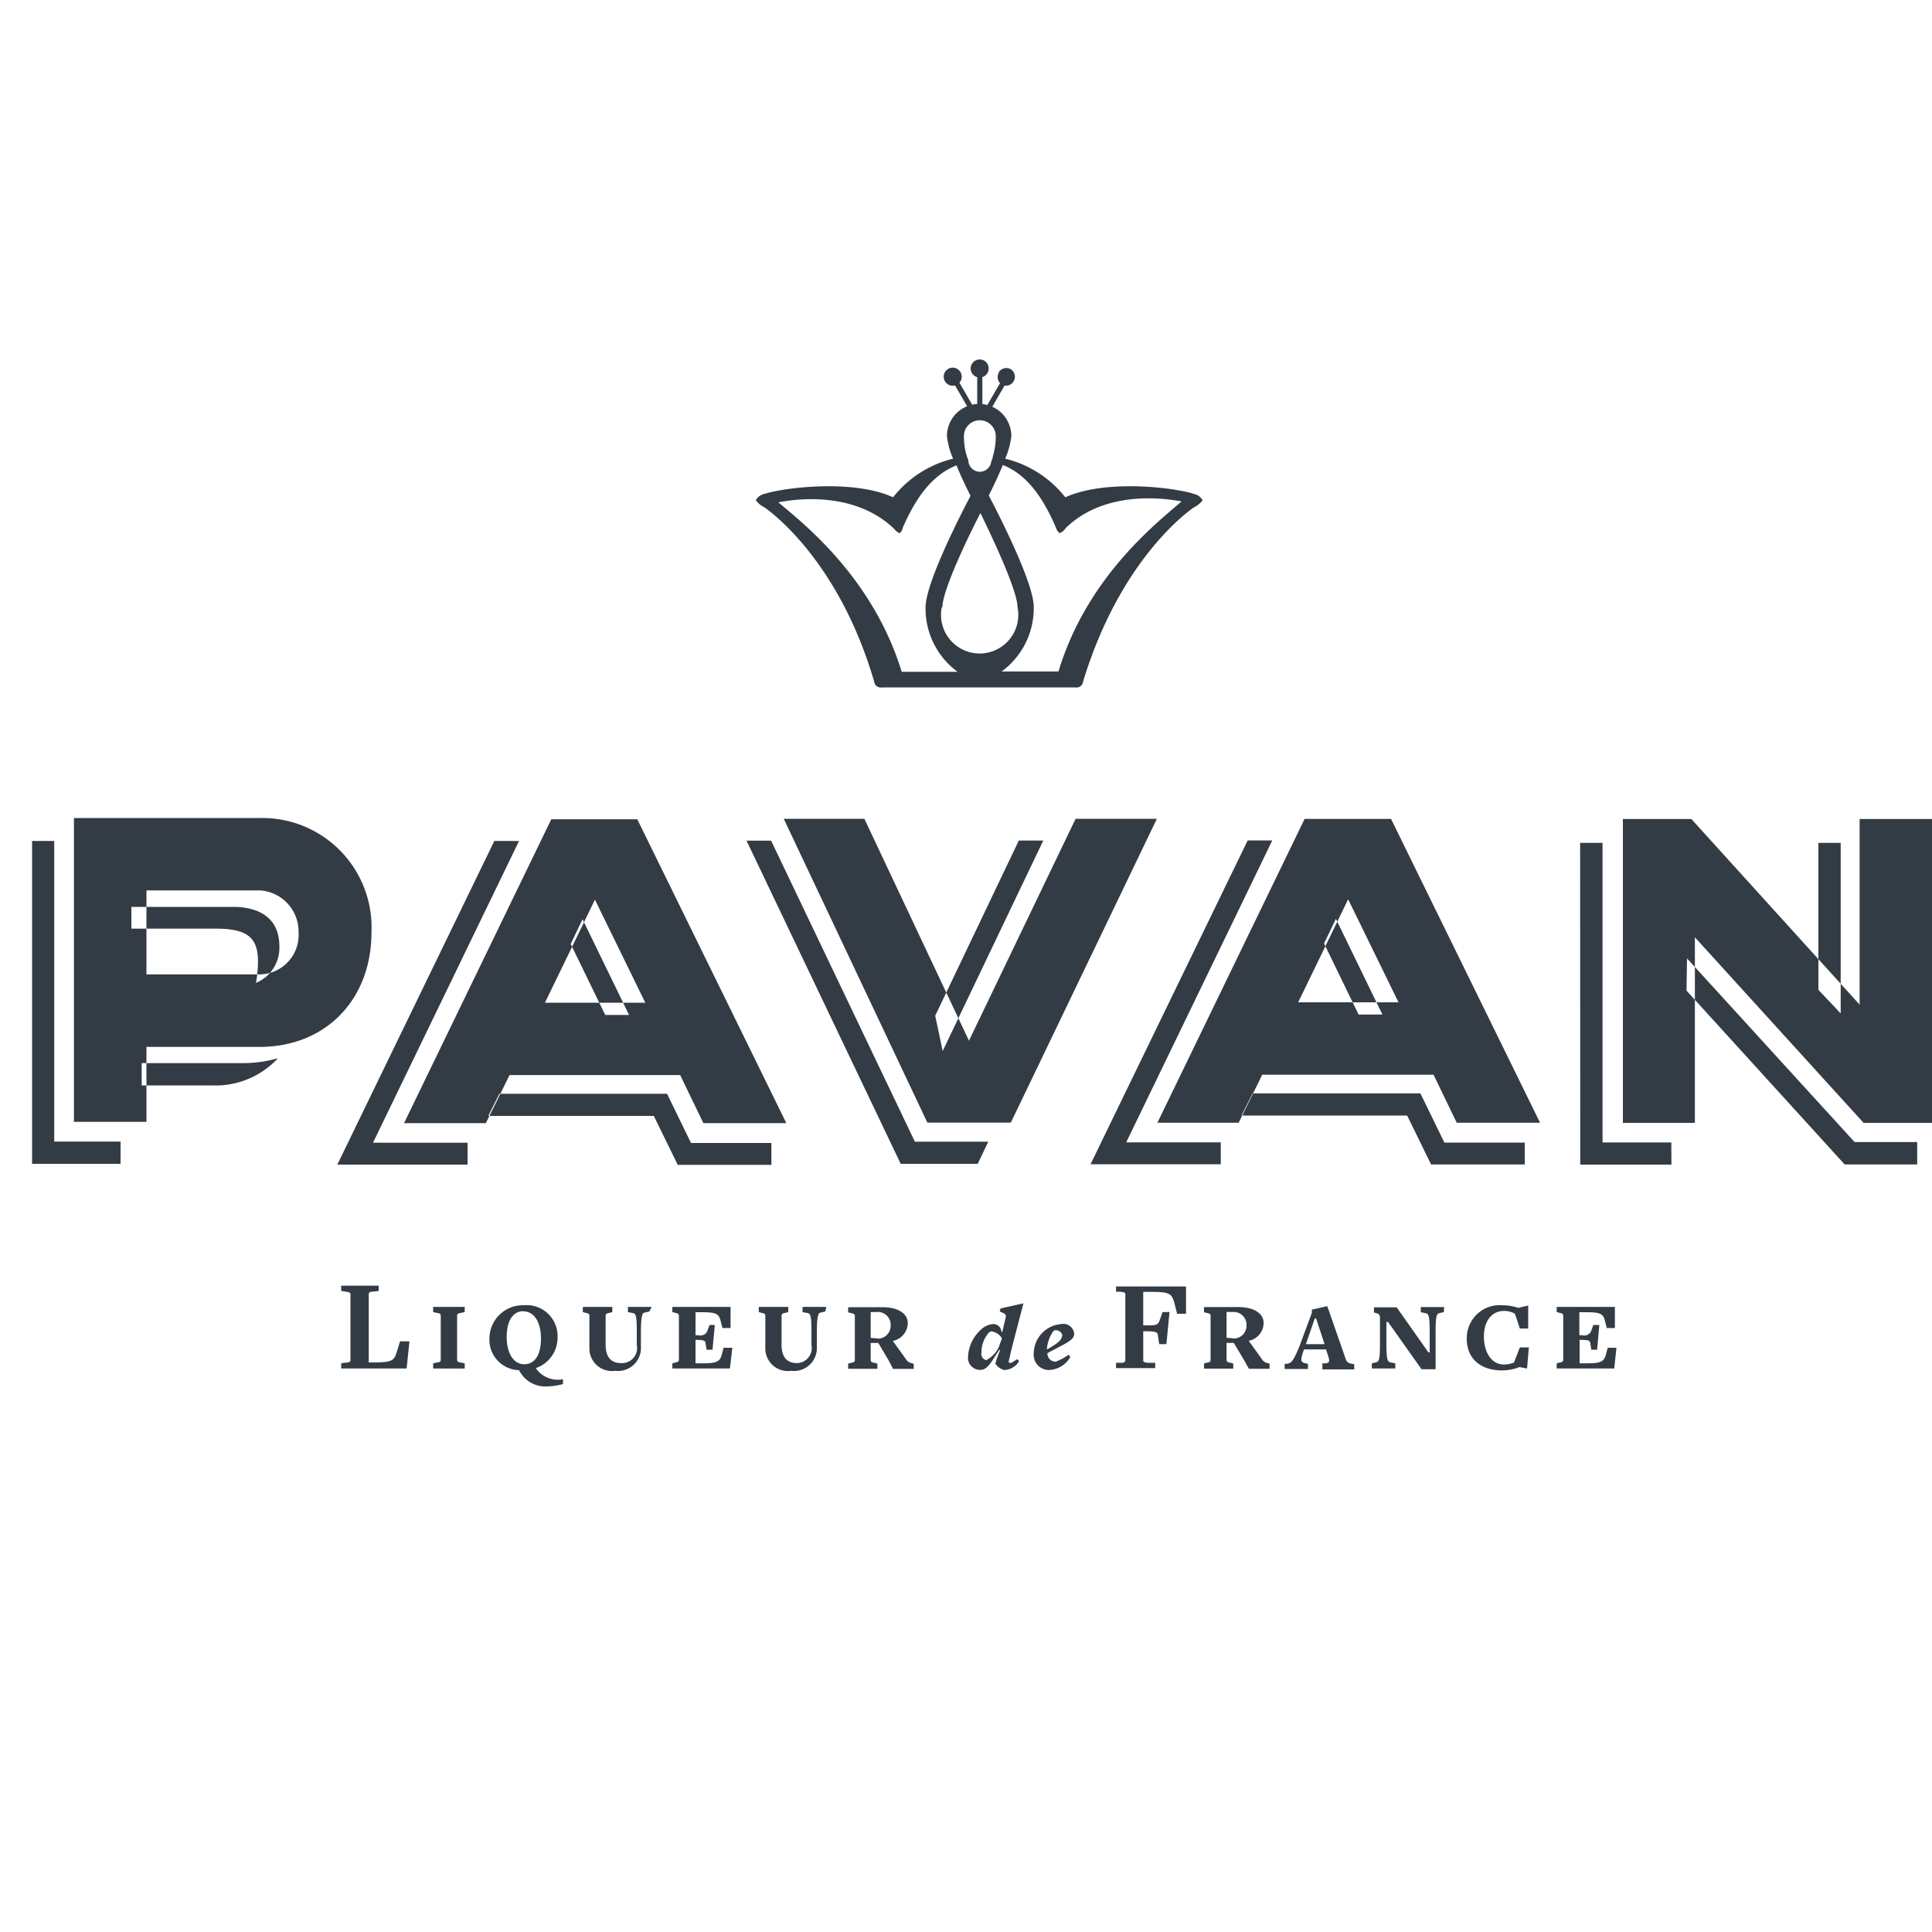 <svg xmlns="http://www.w3.org/2000/svg" viewBox="0 0 150 150"><defs><style>.a{fill:#333c45;}</style></defs><title>-icons</title><path class="a" d="M74.57 28.89a.7.7 0 1 1-.95-.25.69.69 0 0 1 .95.25M77.57 28.89a.71.71 0 0 0 .25 1 .7.7 0 0 0 .7-1.2.7.7 0 0 0-1 .25"/><path class="a" d="M74.007 29.68l.346-.201 1.491 2.569-.346.201zM76.276 32.104l1.488-2.569.346.2-1.488 2.569zM75.87 29.03h.4v2.97h-.4zM76.76 28.6a.7.7 0 1 1-.7-.69.69.69 0 0 1 .7.69"/><path class="a" d="M92.71 38.35c-1.51-.5-6.88-1.16-10 .26a8.5 8.5 0 0 0-4.67-3 6 6 0 0 0 .48-1.75 2.48 2.48 0 0 0-5 0 6 6 0 0 0 .48 1.75 8.48 8.48 0 0 0-4.66 3c-3.1-1.42-8.47-.76-10-.26a1 1 0 0 0-.66.49 1.84 1.84 0 0 0 .67.55c.67.47 5.82 4.3 8.52 13.53a.51.51 0 0 0 .61.45h15a.51.51 0 0 0 .61-.45c2.8-9.23 7.91-13.06 8.61-13.53a1.86 1.86 0 0 0 .67-.55 1 1 0 0 0-.66-.49zm-16.64-5.72a1.24 1.24 0 0 1 1.24 1.24 5.2 5.2 0 0 1-.23 1.57c0 .13-.08.27-.12.39a.89.89 0 0 1-1.77 0c0-.12-.08-.26-.12-.39a5.12 5.12 0 0 1-.23-1.57 1.23 1.23 0 0 1 1.23-1.24zm-6.07 19.5c-2.26-7.34-7.69-11.54-9.57-13.13 3-.57 6.61-.25 9 2.07a1 1 0 0 0 .42.33.64.64 0 0 0 .23-.4c1-2.31 2.26-4.11 4.18-4.87.38.94.84 1.86 1.09 2.37-.7 1.33-3.49 6.74-3.49 8.66a6.08 6.08 0 0 0 2.49 5h-4.35zm3.17-5c0-1.16 1.6-4.67 2.95-7.3 1.29 2.64 2.88 6.17 2.88 7.31a3 3 0 1 1-5.88 0zm9.06 5h-4.46a6.08 6.08 0 0 0 2.49-5c0-1.91-2.79-7.32-3.49-8.66.25-.51.71-1.43 1.09-2.37 1.93.78 3.14 2.58 4.14 4.9a.64.64 0 0 0 .28.39 1 1 0 0 0 .46-.39c2.36-2.31 5.94-2.63 9-2.07-1.92 1.66-7.34 5.86-9.56 13.2zM31.57 106.25h-5.08v-.41l.37-.05c.26 0 .35-.08.35-.2v-5.12c0-.09-.05-.14-.39-.19l-.33-.05v-.41h2.91v.41l-.41.05c-.29 0-.36.09-.36.2v5.3h.17c1.6 0 1.78-.09 2-.8l.26-.84h.73zM33.63 106.25v-.4l.42-.09a.18.18 0 0 0 .17-.18v-3.45a.18.18 0 0 0-.17-.17l-.42-.09v-.4h2.45v.4l-.42.09a.18.18 0 0 0-.17.17v3.45a.18.18 0 0 0 .17.18l.42.09v.4h-2.45zM42.51 107.64a2.28 2.28 0 0 1-2.21-1.26 2.36 2.36 0 0 1-2.3-2.47 2.59 2.59 0 0 1 2.68-2.57 2.4 2.4 0 0 1 2.61 2.49 2.5 2.5 0 0 1-1.69 2.39 2.06 2.06 0 0 0 2.11.86v.38a5.12 5.12 0 0 1-1.2.18zm-1.88-5.84c-.73 0-1.29.63-1.29 2s.6 2.12 1.36 2.12 1.3-.63 1.3-2-.6-2.11-1.37-2.11zM50.42 101.82l-.36.09c-.15 0-.3.12-.3 1.52v1.13a1.78 1.78 0 0 1-2 1.87 1.75 1.75 0 0 1-2-1.78v-2.52a.19.19 0 0 0-.17-.17l-.34-.09v-.4h2.29v.4l-.35.09a.19.19 0 0 0-.17.17v2.26c0 1 .44 1.44 1.2 1.44a1.17 1.17 0 0 0 1.22-1.41v-1c0-1.22-.06-1.42-.29-1.47l-.4-.08v-.4h1.84zM56.67 106.25h-4.47v-.4l.34-.09a.19.19 0 0 0 .17-.18v-3.45a.19.19 0 0 0-.17-.17l-.34-.09v-.4h4.52v1.64h-.63l-.15-.59c-.14-.56-.43-.64-1.52-.64h-.42v1.79h.23a.6.6 0 0 0 .66-.27l.2-.53h.41l-.18 1.92h-.46l-.08-.48c0-.21-.14-.28-.63-.28h-.15v1.82h.47c1.09 0 1.4-.09 1.56-.64l.15-.57h.68zM64.08 101.82l-.36.09c-.15 0-.3.12-.3 1.52v1.13a1.78 1.78 0 0 1-2 1.87 1.75 1.75 0 0 1-2-1.78v-2.52a.19.19 0 0 0-.17-.17l-.34-.09v-.4h2.29v.4l-.35.09a.19.19 0 0 0-.17.17v2.26c0 1 .44 1.44 1.2 1.44a1.17 1.17 0 0 0 1.12-1.41v-1c0-1.22-.06-1.42-.29-1.47l-.4-.08v-.4h1.84zM69.32 106.25l-.32-.62-.81-1.36h-.59v1.33a.19.19 0 0 0 .17.18l.35.09v.4h-2.27v-.4l.35-.09a.18.18 0 0 0 .17-.18v-3.45a.18.18 0 0 0-.17-.17l-.35-.09v-.4h2.63c1.36 0 2 .56 2 1.24a1.44 1.44 0 0 1-1.16 1.38l1 1.39a.67.67 0 0 0 .4.32l.22.06v.4h-1.62zm-1.32-4.38h-.4v2l.64.06a1 1 0 0 0 .91-1 1 1 0 0 0-1.15-1.06zM78 106.37a1.09 1.09 0 0 1-.72-.5 6.83 6.83 0 0 1 .38-1.06h-.08c-.57.84-.88 1.55-1.47 1.55a.94.94 0 0 1-.95-1.06 3 3 0 0 1 .93-2 1.6 1.6 0 0 1 1-.5.63.63 0 0 1 .66.61h.07l.26-1.12a.26.26 0 0 0-.08-.29l-.38-.18.06-.23 1.78-.4-.9 3.45-.26 1.12.19.07.5-.31.13.17a1.42 1.42 0 0 1-1.12.68zm-1-3a.3.3 0 0 0-.24.11 2.32 2.32 0 0 0-.56 1.52.5.5 0 0 0 .36.6 2.11 2.11 0 0 0 1-1.05l.23-.64a1.14 1.14 0 0 0-.79-.54zM81.32 105.07a.64.64 0 0 0 .64.65 4 4 0 0 0 1-.54l.14.18a2 2 0 0 1-1.56 1 1.18 1.18 0 0 1-1.28-1.31 2.31 2.31 0 0 1 2.14-2.25.84.84 0 0 1 1 .76c0 .51-.72.76-2.08 1.5zm0-.31c.68-.41 1.15-.68 1.15-1.12a.5.5 0 0 0-.5-.36.23.23 0 0 0-.19.07 2.78 2.78 0 0 0-.5 1.41zM91.38 101.95l-.22-.85c-.22-.75-.45-.8-2.08-.8h-.32v2.6h.31c.58 0 .83 0 .94-.33l.25-.7h.54l-.24 2.49h-.56l-.1-.66c0-.26-.15-.34-.9-.34h-.24v2.27c0 .09.07.15.38.18h.55v.41h-3.04v-.41h.37c.26 0 .35-.08.35-.2v-5.14c0-.09-.05-.14-.39-.18h-.33v-.41h5.43v2.12h-.7zM96.95 106.25l-.35-.63-.81-1.36h-.56v1.33a.19.19 0 0 0 .17.18l.35.09v.4h-2.27v-.4l.35-.09a.18.18 0 0 0 .16-.18v-3.45a.18.18 0 0 0-.16-.17l-.35-.09v-.4h2.63c1.36 0 2 .56 2 1.24a1.44 1.44 0 0 1-1.16 1.38l1 1.39a.67.67 0 0 0 .4.32l.22.06v.4h-1.62zm-1.3-4.39h-.42v2l.64.06a1 1 0 0 0 .91-1 1 1 0 0 0-1.14-1.05zM102.67 106.25v-.4h.24c.32-.06.37-.11.15-.75l-.11-.33h-1.71l-.08.24c-.21.61-.15.76.17.83l.22.05v.4h-1.81v-.4h.17c.36-.08.48-.15 1-1.42l.94-2.54v-.25l1.2-.27 1.45 4.16a.47.47 0 0 0 .41.3l.23.05v.4h-2.47zm-.49-3.89h-.1l-.69 2h1.45zM112.1 101.87l-.34.08c-.22.05-.3.23-.3 1.47v2.89h-1.09l-2.6-3.67h-.13v1.66c0 1.22.08 1.42.3 1.47l.39.08v.4h-1.82v-.4l.33-.08c.23-.06.3-.22.3-1.47v-2a.34.34 0 0 0-.14-.3l-.33-.1v-.4h1.77l2.46 3.5h.1v-1.57c0-1.22-.07-1.42-.3-1.47l-.39-.08v-.4h1.81zM118.56 106.25l-.59-.11a3.8 3.8 0 0 1-1.34.26c-1.62 0-2.75-.86-2.75-2.47a2.56 2.56 0 0 1 2.78-2.59 4 4 0 0 1 1.22.2l.77-.18v1.79h-.65l-.38-1.15a1.65 1.65 0 0 0-.83-.22c-1 0-1.58.81-1.58 2s.58 2.16 1.55 2.16a1.91 1.91 0 0 0 .79-.16l.45-1.17h.7zM125.33 106.25h-4.47v-.4l.34-.09a.19.19 0 0 0 .17-.18v-3.45a.19.19 0 0 0-.17-.17l-.34-.09v-.4h4.52v1.64h-.63l-.15-.59c-.14-.56-.43-.64-1.52-.64h-.46v1.79h.23a.6.6 0 0 0 .66-.27l.2-.53h.46l-.17 1.92h-.45l-.08-.48c0-.21-.14-.28-.63-.28h-.2v1.82h.47c1.09 0 1.4-.09 1.56-.64l.15-.57h.68zM4.21 88.63v-23.34h-1.72v25.07h6.87v-1.73h-5.15zM21.69 73.48c0-2-1.27-3-3.43-3.07h-8.06v1.69h6.54c2.69 0 3.46.81 3.26 3.21a7.17 7.17 0 0 1-.13 1 2.93 2.93 0 0 0 1.82-2.83zM18.82 82.54h-7.82v1.73h5.4a6.6 6.6 0 0 0 5.18-2.11 9.8 9.8 0 0 1-2.76.38zM45.23 71.37l-.92 1.92 2.68 5.51h1.85l-3.61-7.43zM28.96 88.72l11.34-23.43h-1.92l-12.19 25.13h10.11v-1.7h-7.34zM53.65 88.74l-1.86-3.82h-13.02l-.86 1.72h12.85l1.86 3.8h7.27v-1.7h-6.24zM103.72 71.34l-.92 1.91 2.68 5.52h1.85l-3.61-7.43zM87.44 88.69l11.34-23.44h-1.91l-12.2 25.14h10.11v-1.7h-7.34zM112.14 88.71l-1.86-3.82h-13.03l-.86 1.72h12.86l1.86 3.8h7.27v-1.7h-6.24zM71.03 88.64l-11.16-23.37h-1.91l11.97 25.09h5.98l.82-1.72h-5.7zM73.19 81.6l7.81-16.34h-1.9l-6.49 13.6.58 2.74zM124.42 88.7v-23.26h-1.74l.01 24.98h7.08l-.01-1.72h-5.34zM142.91 78.68v-13.24h-1.73v11.41l1.73 1.83zM143.99 88.67l-13.01-14.26-.04 2.5 12.28 13.5h5.63v-1.74h-4.86zM11.37 87.1h-5.63v-23.59h14.43a8.49 8.49 0 0 1 8.67 8.88c0 5.23-3.57 8.89-8.67 8.89h-8.8v5.82zm0-11.45h8.81a3.06 3.06 0 0 0 3-3.26 3.2 3.2 0 0 0-3-3.26h-8.81v6.52zM61.05 87.2h-6.44l-1.8-3.73h-13.25l-1.84 3.73h-6.35l11.43-23.59h6.68l11.57 23.59zm-18.74-9.35h7.79l-3.91-8-3.88 8zM119.54 87.17h-6.44l-1.8-3.73h-13.3l-1.83 3.73h-6.31l11.43-23.59h6.71l11.57 23.59zm-18.75-9.35h7.79l-3.91-8-3.88 8zM78.48 87.16h-6.48l-11.15-23.59h6.26l8.12 17.23 8.28-17.23h6.31l-11.34 23.59zM150 87.18h-5.31l-13.1-14.41v14.41h-5.59v-23.59h5.32l13.06 14.41v-14.41h5.62v23.59z"/></svg>
